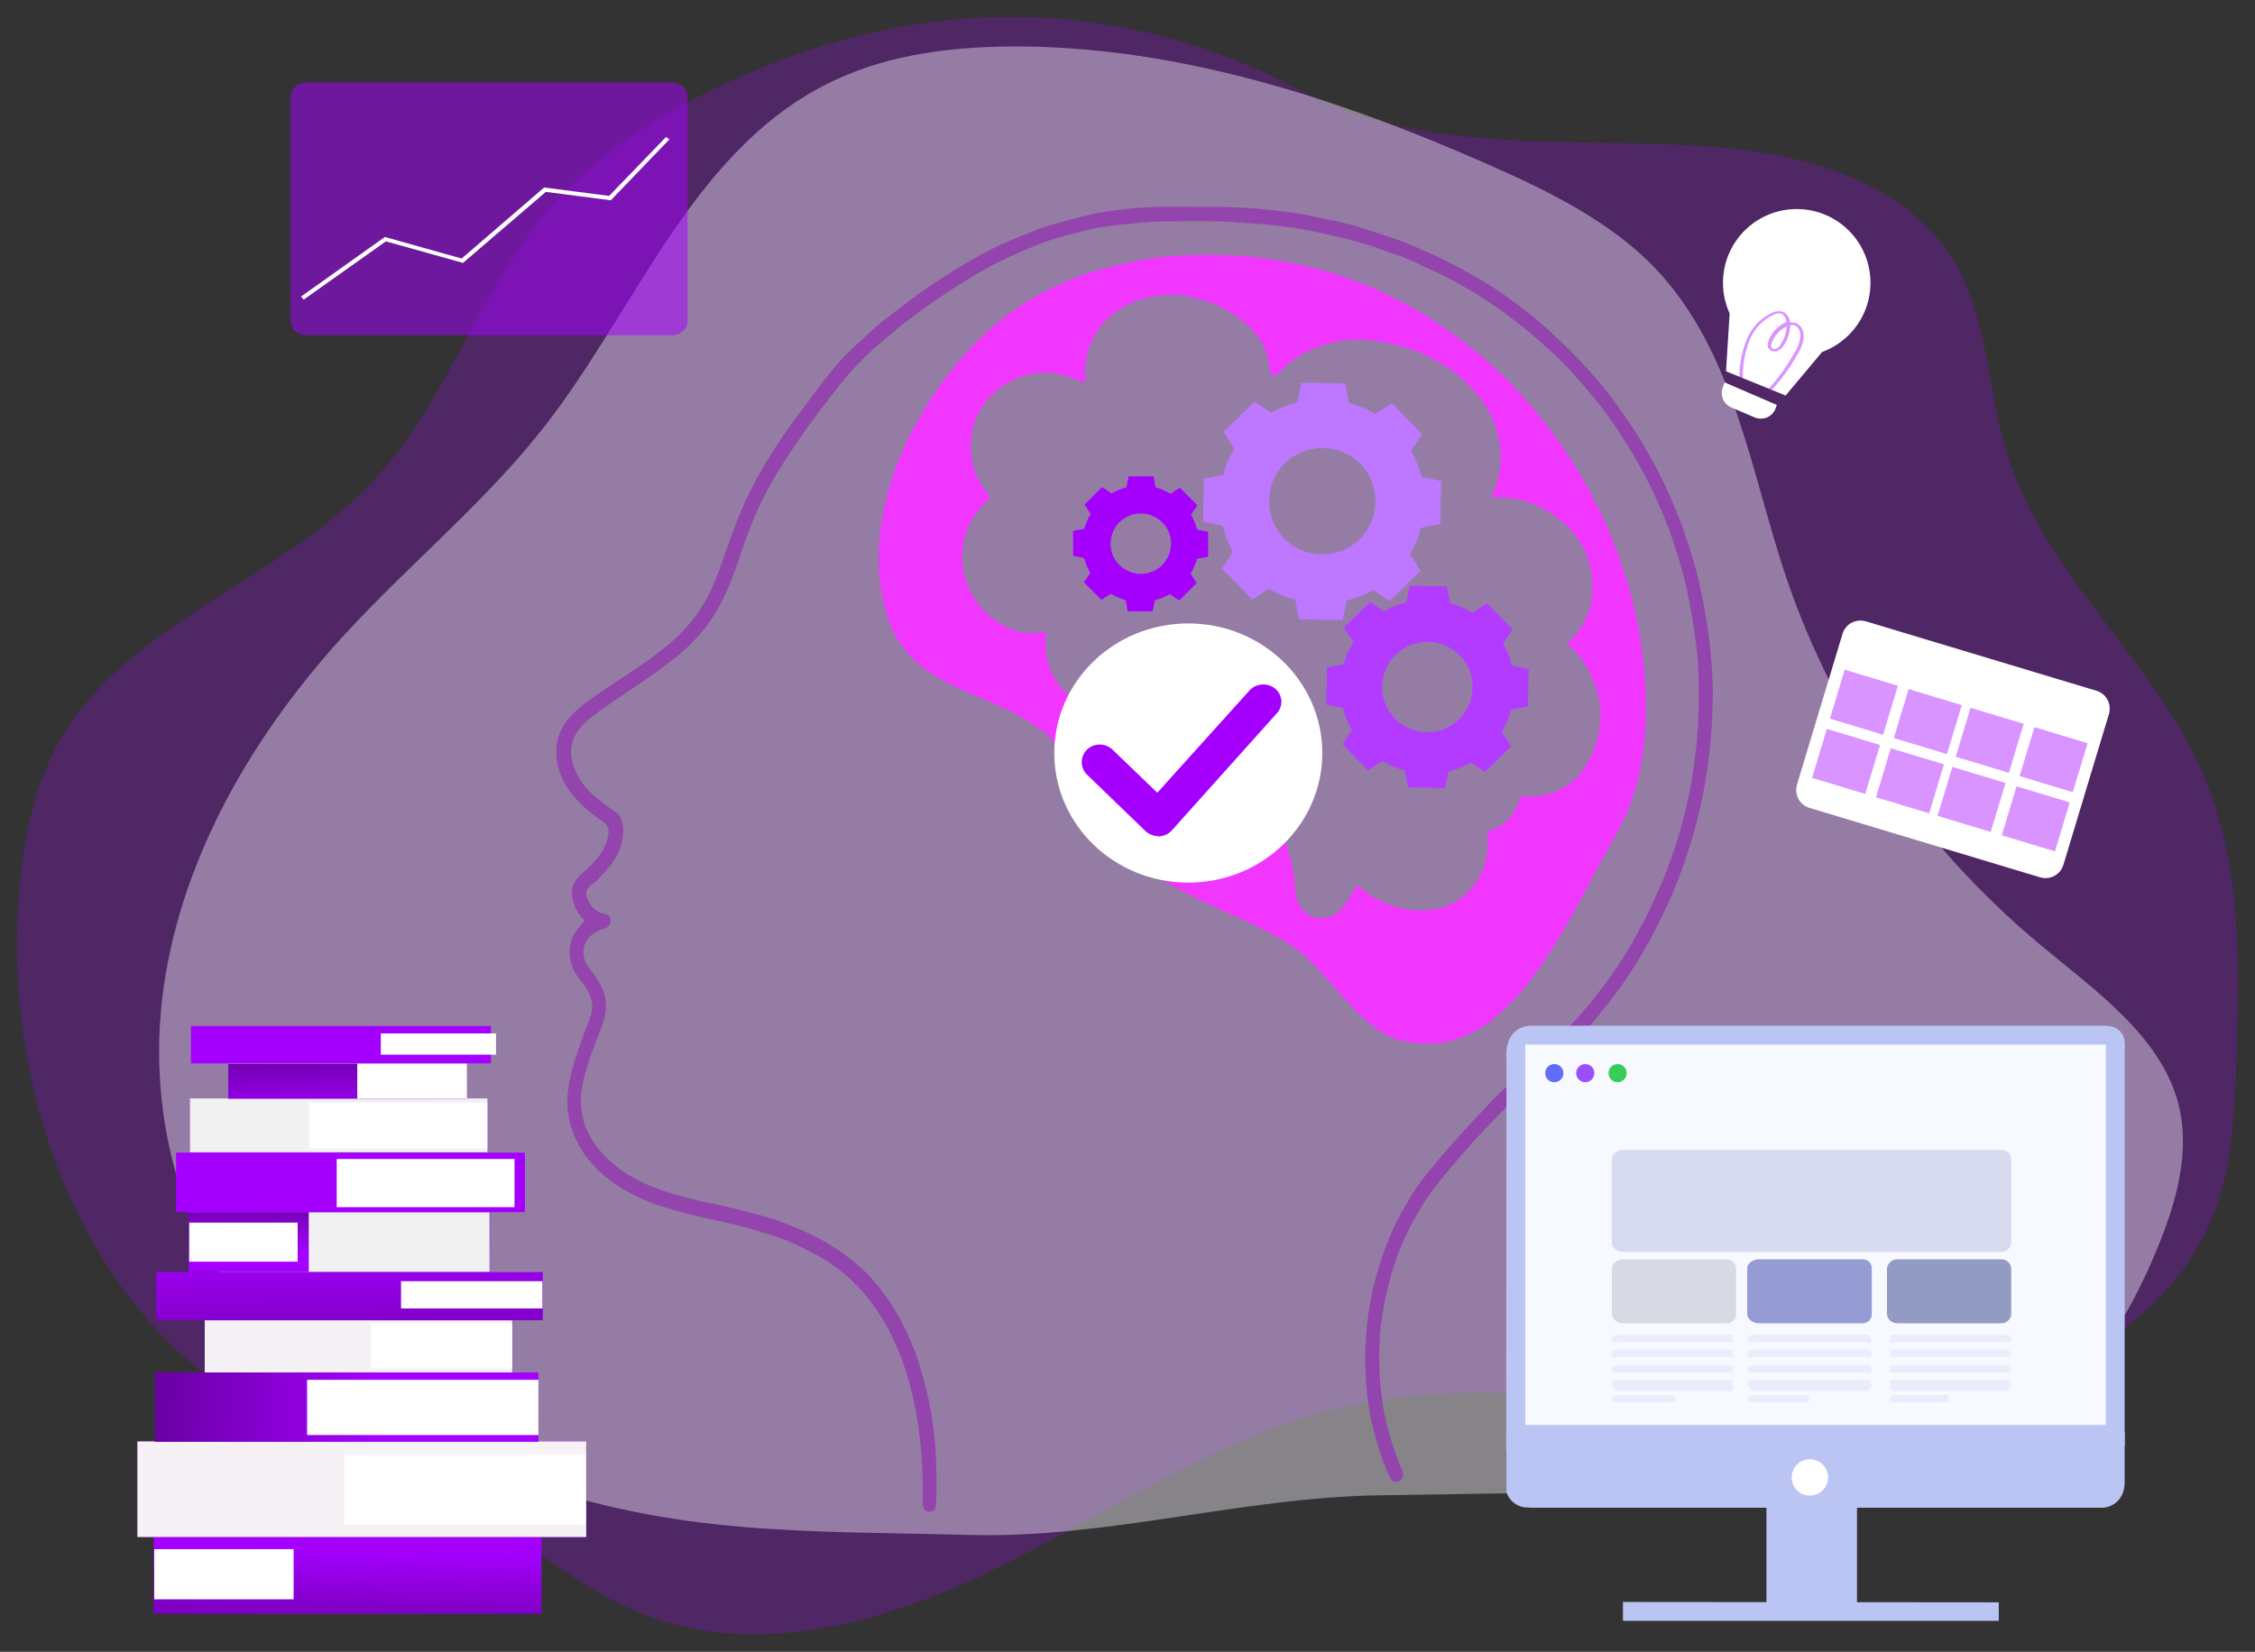 <?xml version="1.0" encoding="utf-8"?>
<!-- Generator: Adobe Illustrator 22.0.1, SVG Export Plug-In . SVG Version: 6.00 Build 0)  -->
<svg version="1.1" id="Layer_1" xmlns="http://www.w3.org/2000/svg" xmlns:xlink="http://www.w3.org/1999/xlink" x="0px" y="0px"
	 viewBox="0 0 669.7 490.7" style="enable-background:new 0 0 669.7 490.7;" xml:space="preserve">
<rect x="0" y="0" width="669.7" height="490.7" fill="#333333" stroke="none"/>
<style type="text/css">
	.st0{opacity:0.24;fill:#A500FF;enable-background:new    ;}
	.st1{opacity:0.42;fill:#F9F0FF;enable-background:new    ;}
	.st2{fill:none;stroke:#000000;stroke-width:1.43;stroke-miterlimit:10;}
	.st3{fill:#F036FF;}
	.st4{fill:#9345AD;}
	.st5{fill:#FFFFFF;}
	.st6{opacity:0.42;}
	.st7{fill:#A500FF;}
	.st8{opacity:0.42;fill:#A500FF;enable-background:new    ;}
	.st9{fill:#B23BFF;}
	.st10{fill:#BD78FF;}
	.st11{opacity:0.52;fill:#A500FF;enable-background:new    ;}
	.st12{fill:url(#SVGID_1_);}
	.st13{fill:#F5F1F5;}
	.st14{fill:url(#SVGID_2_);}
	.st15{fill:#F3F1F3;}
	.st16{fill:url(#SVGID_3_);}
	.st17{fill:url(#SVGID_4_);}
	.st18{fill:#F2F1F2;}
	.st19{fill:url(#SVGID_5_);}
	.st20{fill:#BAC5F4;}
	.st21{fill:#F8F8FF;}
	.st22{fill:#5F6DF9;}
	.st23{fill:#9A4FFC;}
	.st24{fill:#37CD58;}
	.st25{fill:#D8DAEF;}
	.st26{fill:#D8DAE3;}
	.st27{fill:#949CD3;}
	.st28{fill:#939BC5;}
	.st29{fill:#E9EDFB;}
</style>
<title>Creative process 1</title>
<path class="st0" d="M218.7,23.3c-21.1,9.5-41.3,21.8-56.2,39.3c-20.6,24.3-29.8,56.8-51.5,80.1c-27.7,29.9-73.2,42.1-93.3,77.4
	c-7.7,13.5-10.7,29.1-12,44.5c-5,58.7,17.8,122.9,68.7,153.1c20.2,12,43.4,18.1,63.9,29.7c18.1,10.3,33.9,24.9,53.4,32.4
	c34.4,13.2,73.4,1.6,106.3-14.9c32.9-16.5,63.9-38.1,99.8-46.6c46.3-11,94.5,1.3,142.1,1.8c47.5,0.5,102.4-16.9,118.3-61.5
	c5-14,5.5-29.1,6-43.9c0.9-27.8,1.6-56.5-8.9-82.3c-14.2-35.4-47.8-61-59.2-97.4c-6-19.2-5.6-40.7-16.1-57.9
	c-13.9-22.6-42.7-31.1-69.2-33.3c-42.1-3.6-87.3,3.1-124.5-16.9C332.7-1.6,274.4-1.7,218.7,23.3z"/>
<path class="st1" d="M153.6,439.3c-24.7-9-49.5-19.4-68.6-36.8c-30.2-27.4-42-69.9-36.4-109.2s26.8-75.5,54.2-105.3
	c19.3-20.9,41.8-39.3,59.2-61.7c27.8-35.8,44.4-83.5,86.6-102.8c16.1-7.4,34.2-9.6,52-9.7c49.2-0.2,97.1,15.5,141.7,35.2
	c17.9,7.9,35.9,16.8,49.2,30.6c23.6,24.8,28.3,60.2,39,92c14.2,42,40.2,79.5,75,108.7c16.6,13.9,36.3,27.4,41.5,47.8
	c3.6,14.4-0.8,29.5-6.5,43.2c-6.8,16.3-15.7,32.3-29.3,44.1c-28.6,24.9-71.1,26.8-109.8,27.4l-91.4,1.4
	c-41.2,0.6-80.9,12.8-121.4,11.8C239.5,454.7,200.5,456.4,153.6,439.3z"/>
<path class="st2" d="M334.8,107.5"/>
<g>
	<path class="st3" d="M357.1,75.7c8.7,0,16.2,0.4,23.6,1.9c6.2,1.2,12.4,2.5,18.4,4.6c3.6,1.3,7.3,2.7,10.8,4.3
		c6.4,3,12.7,6.4,18.5,10.5c3.4,2.4,6.7,4.8,9.9,7.4c5.9,4.9,11.4,10.3,16.4,16.2c3.3,3.9,6.5,8,9.4,12.2
		c5.6,8.2,10.4,16.9,14.2,26.1c3.5,8.5,6.2,17.2,8,26.1c1.3,6.4,2.1,12.8,2.4,19.3c0.2,4.5,0.2,9-0.1,13.4
		c-0.8,10.9-3.5,21.3-9,30.8c-3.2,5.6-6.2,11.3-9.2,17c-2.4,4.5-4.9,9-7.6,13.4c-2.6,4.3-5.4,8.6-8.5,12.6
		c-3.5,4.5-7.4,8.6-11.9,12.1c-1.7,1.3-3.5,2.2-5.4,3.2c-6.7,3.6-13.7,4-20.9,2.3c-3.9-0.9-7.2-3.2-10.2-5.8
		c-5-4.4-9.2-9.7-13.7-14.6c-2.8-3-5.7-5.9-9.2-8.2c-2.6-1.7-5.4-3.1-8.1-4.5c-3.4-1.8-6.9-3.2-10.4-4.8c-6-2.8-12.1-5.7-17.9-9
		c-2.7-1.5-5.3-3-7.8-4.8c-4-2.8-7.2-6.5-10-10.5c-4.3-6.1-7.6-12.7-11.2-19.2c-1.8-3.2-3.7-6.4-6.3-9.1c-0.3-0.3-0.6-0.6-0.9-0.8
		c-2.9-2.2-5.9-4.3-9.2-5.9c-3.9-1.9-7.7-3.7-11.7-5.3c-3.8-1.5-7.4-3.3-10.9-5.3c-4-2.3-7.5-5.1-10.3-8.8
		c-2.5-3.2-4.2-6.8-5.2-10.7c-1.6-5.9-2.4-11.9-2.1-18.1c0.3-8,1.8-15.8,4.5-23.3c3.1-8.7,7.3-16.8,12.6-24.4
		c3.4-4.9,7.1-9.4,11.2-13.7c5.5-5.7,11.7-10.5,18.6-14.4c3.3-1.9,6.8-3.4,10.3-4.9c5.2-2.3,10.6-3.5,16.1-4.8
		C342.2,76.2,350.3,75.8,357.1,75.7z M347.7,208.2c0.1,0.2,0.1,0.2,0.1,0.3c0.1,0.4,0.1,0.8,0.2,1.2c0.6,5,2.3,9.6,5.7,13.5
		c3.4,3.9,7.4,6.5,12.5,7.4c1.5,0.2,2.6,0.9,3.6,1.8c3.5,3.5,6.6,7.2,9,11.6c3.1,5.6,5,11.4,5.7,17.8c0.2,1.8,0.2,3.6,0.7,5.3
		c1.8,6.3,8.7,7,12.3,3.7c1.5-1.4,2.7-3,3.7-4.8c0.4-0.7,0.7-1.4,1.1-2c0.7-1.1,0.7-1.1,1.7-0.3c1.4,1,2.7,2.2,4.2,3
		c5.4,2.9,11.1,4.4,17.2,3.5c6.2-0.9,10.8-4.2,13.9-9.6c2.1-3.8,2.9-7.8,2.4-12.1c-0.1-0.9-0.1-1.5,1-1.9c4.6-1.4,7.2-4.7,8.6-9.1
		c0.3-0.9,0.6-1.1,1.5-1c2.3,0.2,4.5,0.1,6.8-0.5c5.7-1.6,9.7-5.2,12.3-10.3c5.1-9.7,4.4-19.3-1.3-28.6c-1.2-2-2.8-3.7-4.6-5.2
		c-0.6-0.5-0.5-0.9,0-1.3c0.2-0.2,0.3-0.3,0.5-0.5c4.2-4.2,6.3-9.3,6.4-15.1c0.2-10.2-4.7-17.8-13.2-23.1c-4.7-2.9-10-4.2-15.6-4.1
		c-0.4,0-0.8,0.2-1.2-0.3c0.2-0.5,0.5-1,0.7-1.6c1.8-4.1,2.4-8.5,1.9-13c-0.8-7-4-13-8.8-18c-3.9-4.2-8.7-7.2-13.9-9.6
		c-4.3-2-8.9-3.1-13.6-3.9c-6.8-1.1-13.3-0.3-19.6,2.4c-3.8,1.6-6.9,3.9-9.7,6.9c-0.5,0.6-0.9,1-1.8,0.7c-1-0.2-0.9-0.9-1-1.6
		c-0.4-6-3.4-10.6-7.9-14.3c-3.7-3-7.8-5.2-12.5-6.5c-3.2-0.9-6.4-1.6-9.7-1.4c-4.6,0.2-9.1,1.1-13.2,3.5c-2.5,1.5-4.9,3.3-6.7,5.6
		c-3.5,4.6-5.2,9.8-4.8,15.6c0,0.4,0.2,0.9-0.2,1.3c-0.7,0-1.2-0.4-1.7-0.6c-5-2-10-3-15.4-1.6c-5.8,1.6-10.2,4.7-13.4,9.7
		c-5.1,7.8-4,18.5,1.6,25.5c1,1.2,1,1.3-0.2,2.4c-1.8,1.6-3.2,3.5-4.4,5.6c-3.2,6-3.8,12.3-1.4,18.7c2,5.3,5.5,9.4,10.5,12.3
		c3.7,2.2,7.6,3,11.8,2.1c0.4-0.1,0.8-0.4,1.2,0c-1.1,10.1,3,17.7,11.8,22.3C331,214.2,339.7,214.4,347.7,208.2z"/>
	<path class="st4" d="M173.6,273.4c-1.8-1.6-2.9-3.7-3.5-6c-0.8-3.2,0.2-5.8,2.6-7.8c1.8-1.5,3.3-3,4.8-4.8c1.7-2.1,2.8-4.4,3.2-7.1
		c0.2-1.4-0.2-2.5-1.4-3.4c-4-2.8-7.8-5.8-10.6-10c-2.1-3.1-3.3-6.5-3.5-10.2c-0.2-4.2,1.2-7.9,4-11c1.9-2.1,4-3.9,6.3-5.5
		c3.1-2.1,6.1-4.2,9.2-6.2c4.8-3.1,9.5-6.3,13.9-10c6.1-5.1,10.7-11.3,13.7-18.7c1.9-4.6,3.4-9.4,5.1-14.1c1.8-4.9,3.8-9.7,6.2-14.3
		c4.1-7.8,9-15.2,14.3-22.2c2.9-3.9,5.8-7.9,8.9-11.7c2-2.6,4.3-5,6.7-7.2c2.1-2,4.2-3.9,6.3-5.8c3.5-3,7.3-5.8,11-8.6
		c3-2.3,6.2-4.4,9.4-6.5c4.8-3.1,9.7-6,14.9-8.6c3.6-1.8,7.4-3.3,11.2-4.8c5-2.1,10.3-3.3,15.6-4.7c3.8-1,7.7-1.6,11.6-2
		c5-0.6,10.1-0.9,15.2-0.8c5.1,0.1,10.2,0,15.2,0.1c4.8,0.1,9.5,0.4,14.3,1c3,0.3,6,0.7,9,1.2c2.2,0.4,4.4,0.9,6.6,1.4
		c3.7,0.7,7.4,1.5,10.9,2.7c5.6,1.8,11.2,3.5,16.5,5.9c2.4,1.1,4.9,2.1,7.3,3.3c5.8,2.9,11.5,6.1,16.9,9.7c4.2,2.9,8.4,6,12.2,9.3
		c2.3,2,4.5,4.1,6.7,6.2c2.5,2.3,4.7,4.7,7,7.2c3.3,3.6,6.4,7.3,9.1,11.2c1.5,2.1,3,4.2,4.4,6.3c1.5,2.3,3,4.8,4.4,7.2
		c2.6,4.4,4.8,8.9,6.9,13.6c1.2,2.7,2.3,5.4,3.3,8.1c2,5.5,3.8,11.1,5.1,16.8c1.4,6,2.5,12.1,3.2,18.3c0.7,6.4,1.2,12.7,0.9,19.1
		c-0.1,4.5-0.4,8.9-0.9,13.4c-0.6,5.2-1.4,10.3-2.5,15.3c-2.1,9.5-5.1,18.8-8.9,27.7c-2.6,5.9-5.5,11.6-8.8,17.2
		c-3.5,6-7.5,11.6-11.9,17c-1.9,2.4-3.9,4.7-6,6.9c-2.6,2.7-5.2,5.4-8,7.9c-2,1.9-4.2,3.7-6.2,5.6c-3.6,3.5-7.2,7-10.7,10.6
		c-2.4,2.4-4.7,4.9-7,7.4c-2.1,2.4-4.3,4.8-6.3,7.3c-1.7,2-3.4,4-5,6.1c-2.9,3.6-5.2,7.5-7.3,11.5c-3.1,5.8-5.3,12-6.9,18.4
		c-1,4-1.7,8.1-2.2,12.3c-0.5,4.9-0.5,9.8-0.2,14.7c0.4,6.5,1.5,12.9,3.5,19.1c1,2.9,2,5.9,3.2,8.7c0.5,1.1-0.1,2.5-1.1,3
		c-0.9,0.4-2,0-2.6-1.2c-1.6-3.2-2.7-6.5-3.7-9.9c-1.6-5.2-2.7-10.5-3.2-15.9c-0.5-5.3-0.6-10.7-0.2-16.1c0.4-6.1,1.4-12.1,3-17.9
		c1.2-4.4,2.7-8.6,4.5-12.8c1.8-4.1,3.9-7.9,6.3-11.7c1.7-2.8,3.8-5.4,5.9-7.9c3.8-4.6,7.7-9.1,11.8-13.4c2.6-2.8,5.1-5.6,7.9-8.3
		c4.1-3.9,8.2-7.8,12.4-11.6c3.7-3.3,7.1-6.9,10.5-10.5c3.5-3.8,6.7-7.9,9.8-12.1c2.4-3.4,4.7-6.9,6.8-10.5c1.5-2.7,3-5.4,4.4-8.2
		c1.2-2.3,2.2-4.7,3.3-7.1c1.8-3.9,3.3-7.9,4.7-12c2.5-7.4,4.4-14.9,5.6-22.5c0.7-4.6,1.3-9.2,1.6-13.8c0.4-5.6,0.4-11.1,0.2-16.7
		c-0.1-4.1-0.6-8.2-1.2-12.3c-0.6-4.1-1.3-8.2-2.2-12.3c-0.8-3.7-1.8-7.3-2.9-10.9c-2.9-9.4-6.8-18.4-11.6-26.9
		c-2.2-3.9-4.6-7.7-7.1-11.4c-3.9-5.7-8.3-10.9-12.9-16c-2.6-2.8-5.4-5.4-8.2-7.9c-4.4-4-9-7.6-13.8-11c-4-2.8-8.2-5.3-12.5-7.7
		c-4.2-2.3-8.6-4.1-12.9-6.2c-2.9-1.4-6.2-2.2-9.2-3.4c-6.2-2.3-12.6-3.6-19-5.1c-4.6-1-9.1-1.6-13.8-2.1c-3.6-0.4-7.1-0.5-10.7-0.8
		c-6.9-0.5-13.7-0.3-20.6-0.2c-4.2,0-8.3,0.5-12.5,0.9c-3.3,0.4-6.5,0.7-9.7,1.5c-5,1.2-10.1,2.4-14.9,4.3
		c-4.5,1.8-8.9,3.7-13.2,5.9c-7.3,3.8-14.1,8.3-20.8,13c-3.9,2.8-7.7,5.8-11.4,8.9c-5,4.2-9.7,8.7-13.7,13.8
		c-4.3,5.4-8.5,10.9-12.4,16.6c-3,4.4-6,8.9-8.6,13.6c-3.5,6.3-6.2,12.9-8.4,19.7c-1.5,4.4-3,8.8-5,13c-3.1,6.7-7.5,12.4-13.2,17.2
		c-4.1,3.4-8.4,6.5-12.8,9.4c-4.6,3.1-9.2,6.1-13.5,9.4c-1.5,1.1-2.8,2.4-3.9,3.9c-2.8,3.7-2.7,7.8-1,11.9c1.3,3.1,3.4,5.7,6,7.9
		c1.8,1.5,3.7,3,5.7,4.3c1.7,1,2.3,2.6,2.5,4.5c0.5,5.1-1.6,9.2-4.8,12.9c-1.5,1.7-3,3.4-4.9,4.7c-1.2,0.9-1.5,2.2-0.9,3.7
		c0.9,2.4,2.5,4.2,5.2,4.7c0.8,0.1,1.5,0.5,1.7,1.4c0.3,0.9-0.1,1.7-0.6,2.3c-0.4,0.4-0.9,0.5-1.4,0.7c-1.5,0.4-2.8,1.2-4,2.2
		c-2.3,2.1-2.8,6.3-0.6,9.1c1,1.3,2,2.6,2.8,3.9c2.6,4.1,3.2,8.4,1.5,13c-1.3,3.4-2.6,6.8-3.8,10.2c-1.4,4.1-2.6,8.3-2.7,12.7
		c0,4.5,1.3,8.6,3.8,12.3c2.8,4.2,6.6,7.5,11,10.1c5.9,3.5,12.5,5.4,19.1,7c3.9,1,8,1.6,11.9,2.7c5.1,1.4,10.2,2.4,15.1,4.4
		c3.8,1.5,7.5,3.1,11.1,5.1c5.5,3.2,10.6,6.9,14.8,11.7c3.2,3.7,6,7.7,8.3,12.1c3,5.6,5.2,11.6,6.8,17.7c1.5,5.5,2.5,11,3.1,16.7
		c0.7,6,0.6,11.9,0.6,17.9c0,0.9-0.2,1.8-0.2,2.7c0.1,0.9-0.8,1.6-1.8,1.7c-0.8,0.1-1.8-0.6-2-1.5c-0.1-0.4-0.1-0.8-0.1-1.3
		c0-2,0-4.1,0-6.1c-0.1-8.9-1.1-17.7-3.2-26.4c-1.4-5.9-3.4-11.6-6-17c-2.3-4.6-5-8.9-8.4-12.8c-3.2-3.7-6.8-6.8-10.9-9.4
		c-2.7-1.7-5.5-3.1-8.3-4.5c-4.7-2.3-9.8-3.7-14.8-5.2c-6.4-1.9-12.9-2.8-19.3-4.6c-4.7-1.3-9.4-2.6-13.8-4.8
		c-3.8-1.8-7.3-3.9-10.5-6.8c-2.9-2.6-5.3-5.5-7.1-8.9c-2.5-4.7-3.6-9.6-3.1-15c0.5-5.8,2.5-11.1,4.4-16.5c0.7-2.1,1.6-4.1,2.3-6.2
		c1.3-3.4,0.3-6.4-1.7-9.3c-1.2-1.7-2.7-3.2-3.5-5.2c-1.6-4.3-1.3-8.3,1.7-11.9c0.3-0.4,0.7-0.8,1-1.3
		C172.9,274.1,173.4,274,173.6,273.4z"/>
	<circle class="st5" cx="533.6" cy="84" r="21.9"/>
	<polygon class="st5" points="512.6,110.3 513.7,92.7 541.1,104.6 530.3,117.5 	"/>
	<path class="st5" d="M512.2,113.6l15.5,6.7l0,0l-0.5,1.3c-1,2.3-3.7,3.4-6.1,2.4l-7-3c-2.3-1-3.4-3.7-2.4-6.1L512.2,113.6
		L512.2,113.6z"/>
	<g class="st6">
		<path class="st7" d="M516.6,112.4c-0.1-3.8,0.6-7.6,2-11.2c1.4-3.7,4.2-6.7,7.7-8.3c1-0.5,2.1-0.6,3.2-0.3c1.2,0.6,2,1.8,2.1,3.2
			c0.7-0.1,1.5,0,2.1,0.3c1.7,0.9,2.2,3.1,1.9,4.8c-0.3,1.6-1,3.2-1.9,4.6c-2.2,3.9-4.9,7.5-7.9,10.8l-0.7-0.7
			c3-3.2,5.6-6.8,7.7-10.6c0.9-1.3,1.5-2.8,1.8-4.4c0.2-1.4-0.1-3.1-1.3-3.8c-0.5-0.3-1.1-0.3-1.6-0.2c0,0.2,0,0.3,0,0.5
			c-0.2,1.9-0.8,3.8-1.9,5.4c-0.5,0.8-1.2,1.5-2.1,1.8c-0.6,0.2-1.2,0.1-1.8-0.2c-0.4-0.2-0.7-0.6-0.9-1.1c-0.1-0.5,0-1,0.1-1.4
			c0.7-2.1,2.1-4,4-5.2c0.4-0.3,0.9-0.5,1.4-0.7c0-1-0.5-2-1.4-2.5c-0.8-0.2-1.7-0.1-2.4,0.3c-3.3,1.6-5.9,4.4-7.2,7.8
			c-1.3,3.5-2,7.1-1.9,10.8L516.6,112.4z M530.6,97c-0.3,0.1-0.6,0.3-0.9,0.5c-1.7,1.1-3,2.7-3.6,4.6c-0.1,0.3-0.2,0.6-0.1,0.9
			c0.1,0.2,0.2,0.4,0.4,0.5c0.3,0.2,0.7,0.2,1,0.1c0.7-0.3,1.2-0.8,1.5-1.4C529.9,100.6,530.5,98.9,530.6,97
			C530.7,97.1,530.6,97,530.6,97L530.6,97z"/>
	</g>
	<path class="st5" d="M554.2,184.6l68.4,20.6c3,0.9,4.6,4,3.7,7l-13.5,44.7c-0.9,3-4,4.6-7,3.7L537.4,240c-3-0.9-4.6-4-3.7-7
		l13.5-44.7C548.1,185.3,551.2,183.7,554.2,184.6z"/>
	
		<rect x="545.9" y="200.1" transform="matrix(0.289 -0.957 0.957 0.289 194.195 678.092)" class="st8" width="15.2" height="16.5"/>
	
		<rect x="564.9" y="205.8" transform="matrix(0.289 -0.957 0.957 0.289 202.232 700.386)" class="st8" width="15.2" height="16.5"/>
	
		<rect x="540.6" y="217.7" transform="matrix(0.289 -0.957 0.957 0.289 173.584 685.522)" class="st8" width="15.2" height="16.5"/>
	
		<rect x="559.6" y="223.4" transform="matrix(0.289 -0.957 0.957 0.289 181.621 707.816)" class="st8" width="15.2" height="16.5"/>
	
		<rect x="583.2" y="211.4" transform="matrix(0.289 -0.957 0.957 0.289 209.965 721.839)" class="st8" width="15.2" height="16.5"/>
	
		<rect x="602.2" y="217.1" transform="matrix(0.289 -0.957 0.957 0.289 217.998 744.122)" class="st8" width="15.2" height="16.5"/>
	
		<rect x="577.9" y="228.9" transform="matrix(0.289 -0.957 0.957 0.289 189.354 729.269)" class="st8" width="15.2" height="16.5"/>
	
		<rect x="596.9" y="234.7" transform="matrix(0.289 -0.957 0.957 0.289 197.387 751.552)" class="st8" width="15.2" height="16.5"/>
</g>
<path class="st9" d="M446,217.4c1.2-2.1,2.2-4.3,2.8-6.6l5-1l0.1-5.5l0.1-5.5l-4.9-1c-0.6-2.3-1.5-4.6-2.7-6.6l2.8-4.2l-3.8-3.9
	l-3.8-3.9l-4.3,2.8c-2.1-1.2-4.3-2.2-6.6-2.8l-1-5l-5.5-0.1l-5.5-0.1l-1,4.9c-2.3,0.6-4.6,1.5-6.6,2.7l-4.2-2.8l-3.9,3.8l-3.9,3.8
	l2.8,4.3c-1.2,2.1-2.2,4.3-2.8,6.6l-5,1l-0.1,5.5l-0.1,5.5l4.9,1c0.6,2.3,1.5,4.6,2.7,6.6l-2.8,4.2l3.8,3.9l3.8,3.9l4.3-2.8
	c2.1,1.2,4.3,2.2,6.6,2.8l1,5l5.5,0.1l5.5,0.1l1-4.9c2.3-0.6,4.6-1.5,6.6-2.7l4.2,2.8l3.9-3.8l3.9-3.8L446,217.4z M414.3,213.5
	c-5.2-5.3-5.1-13.8,0.2-19c5.3-5.2,13.8-5.1,19,0.2c5.2,5.3,5.1,13.8-0.2,19c0,0,0,0,0,0C428,218.9,419.5,218.8,414.3,213.5
	C414.3,213.5,414.3,213.5,414.3,213.5L414.3,213.5z"/>
<path class="st7" d="M353.6,170.4c0.8-1.4,1.5-2.9,1.9-4.4l3.3-0.6l0-3.7l0-3.7l-3.3-0.7c-0.4-1.6-1-3-1.8-4.4l1.9-2.8l-2.6-2.6
	l-2.6-2.6l-2.8,1.8c-1.4-0.8-2.8-1.5-4.4-1.9l-0.6-3.3l-3.7,0l-3.7,0l-0.7,3.3c-1.6,0.4-3,1-4.4,1.8l-2.8-1.9l-2.6,2.6l-2.6,2.6
	l1.8,2.8c-0.8,1.4-1.5,2.9-1.9,4.4l-3.3,0.6l0,3.7l0,3.7l3.3,0.7c0.4,1.6,1,3,1.8,4.4l-1.9,2.8l2.6,2.6l2.6,2.6l2.8-1.8
	c1.4,0.8,2.8,1.5,4.4,1.9l0.6,3.3l3.7,0l3.7,0l0.7-3.3c1.6-0.4,3-1,4.4-1.8l2.8,1.9l2.6-2.6l2.6-2.6L353.6,170.4z M332.4,167.8
	c-3.5-3.5-3.4-9.2,0.1-12.7c3.5-3.5,9.2-3.4,12.7,0.1c3.5,3.5,3.4,9.2-0.1,12.7c0,0,0,0,0,0C341.6,171.4,335.9,171.3,332.4,167.8
	C332.4,167.8,332.4,167.8,332.4,167.8L332.4,167.8z"/>
<path class="st10" d="M418.7,164.6c1.5-2.4,2.6-5,3.3-7.8l5.8-1.1l0.1-6.4l0.1-6.4l-5.8-1.2c-0.7-2.7-1.7-5.4-3.1-7.8l3.3-4.9
	l-4.5-4.6l-4.5-4.6l-5,3.2c-2.4-1.5-5-2.6-7.8-3.3l-1.1-5.8l-6.5-0.1l-6.5-0.1l-1.2,5.8c-2.7,0.7-5.4,1.7-7.8,3.1l-4.9-3.3l-4.6,4.5
	l-4.6,4.5l3.2,5c-1.5,2.4-2.6,5-3.3,7.8l-5.8,1.1l-0.1,6.4l-0.1,6.4l5.8,1.2c0.7,2.7,1.7,5.4,3.1,7.8l-3.3,4.9l4.5,4.6l4.5,4.6
	l5-3.2c2.4,1.5,5,2.6,7.8,3.3l1.1,5.8l6.5,0.1l6.5,0.1l1.2-5.8c2.7-0.7,5.4-1.7,7.8-3.1l4.9,3.3l4.6-4.5l4.6-4.5L418.7,164.6z
	 M381.4,160c-6.1-6.2-6-16.3,0.2-22.4c6.2-6.1,16.3-6,22.4,0.2c6.1,6.2,6,16.3-0.2,22.4c0,0,0,0,0,0
	C397.5,166.3,387.5,166.2,381.4,160C381.4,160,381.4,160,381.4,160L381.4,160z"/>
<path class="st11" d="M91,24.5h108.5c2.6,0,4.7,1.9,4.7,4.2v66.7c0,2.3-2.1,4.2-4.7,4.2H91c-2.6,0-4.7-1.9-4.7-4.2V28.7
	C86.3,26.4,88.4,24.5,91,24.5z"/>
<polygon class="st5" points="90.2,89 89.4,88.1 114.3,70.4 137.1,76.8 161.6,55.7 180.9,58.2 197.8,40.7 198.8,41.4 181.4,59.5 
	162.1,57 137.5,78.1 114.6,71.7 "/>
<rect x="45.6" y="456.6" class="st7" width="115.2" height="22.8"/>
<linearGradient id="SVGID_1_" gradientUnits="userSpaceOnUse" x1="131.79" y1="30.175" x2="130.04" y2="-53.655" gradientTransform="matrix(1 0 0 -1 -28.46 489.8)">
	<stop  offset="0" style="stop-color:#000000;stop-opacity:0"/>
	<stop  offset="0.99" style="stop-color:#000000"/>
</linearGradient>
<rect x="45.6" y="456.6" class="st12" width="115.2" height="22.8"/>
<rect x="45.8" y="460.2" class="st5" width="41.4" height="14.9"/>
<rect x="40.8" y="428.2" class="st7" width="133.3" height="28.4"/>
<rect x="40.8" y="428.2" class="st13" width="133.3" height="28.4"/>
<rect x="102.2" y="432" class="st5" width="71.7" height="20.9"/>
<rect x="46" y="407.7" class="st7" width="113.9" height="20.6"/>
<linearGradient id="SVGID_2_" gradientUnits="userSpaceOnUse" x1="141.08" y1="71.337" x2="-43.47" y2="79.777" gradientTransform="matrix(1 0 0 -1 -28.46 489.8)">
	<stop  offset="0" style="stop-color:#000000;stop-opacity:0"/>
	<stop  offset="0.99" style="stop-color:#000000"/>
</linearGradient>
<rect x="46" y="407.7" class="st14" width="113.9" height="20.6"/>
<rect x="91.2" y="409.9" class="st5" width="68.7" height="16.4"/>
<rect x="60.8" y="392.2" class="st7" width="91.3" height="15.5"/>
<rect x="60.8" y="392.2" class="st15" width="91.3" height="15.5"/>
<rect x="110.1" y="393.1" class="st5" width="42" height="13.5"/>
<rect x="46.4" y="377.9" class="st7" width="114.8" height="14.3"/>
<linearGradient id="SVGID_3_" gradientUnits="userSpaceOnUse" x1="131.929" y1="120.745" x2="134.439" y2="4.595" gradientTransform="matrix(1 0 0 -1 -28.46 489.79)">
	<stop  offset="0" style="stop-color:#000000;stop-opacity:0"/>
	<stop  offset="0.99" style="stop-color:#000000"/>
</linearGradient>
<rect x="46.4" y="377.9" class="st16" width="114.8" height="14.3"/>
<rect x="119.1" y="380.6" class="st5" width="42" height="8.1"/>
<rect x="56" y="360.1" class="st7" width="89.5" height="17.7"/>
<linearGradient id="SVGID_4_" gradientUnits="userSpaceOnUse" x1="129.164" y1="117.515" x2="129.744" y2="159.715" gradientTransform="matrix(1 0 0 -1 -28.46 489.8)">
	<stop  offset="0" style="stop-color:#000000;stop-opacity:0"/>
	<stop  offset="0.99" style="stop-color:#000000"/>
</linearGradient>
<rect x="56" y="360.1" class="st17" width="89.5" height="17.7"/>
<rect x="91.7" y="360.1" class="st18" width="53.7" height="17.7"/>
<rect x="56.2" y="363.2" class="st5" width="32.2" height="11.6"/>
<rect x="52.3" y="342.4" class="st7" width="103.6" height="17.7"/>
<rect x="100" y="344.3" class="st5" width="52.8" height="14.3"/>
<rect x="56.4" y="326.3" class="st7" width="88.4" height="16"/>
<rect x="56.4" y="326.3" class="st18" width="88.4" height="16"/>
<rect x="91.9" y="327.6" class="st5" width="52.8" height="13.6"/>
<rect x="67.8" y="316.1" class="st7" width="70.9" height="10.3"/>
<linearGradient id="SVGID_5_" gradientUnits="userSpaceOnUse" x1="131.969" y1="158.175" x2="130.809" y2="212.025" gradientTransform="matrix(1 0 0 -1 -28.46 489.8)">
	<stop  offset="0" style="stop-color:#000000;stop-opacity:0"/>
	<stop  offset="0.99" style="stop-color:#000000"/>
</linearGradient>
<rect x="67.8" y="316.1" class="st19" width="70.9" height="10.3"/>
<rect x="106.1" y="315.9" class="st5" width="32.6" height="10.5"/>
<rect x="56.7" y="304.8" class="st7" width="89.1" height="11.1"/>
<rect x="113.1" y="307" class="st5" width="34.2" height="6.3"/>
<path class="st20" d="M454.1,447.9h170.5c0,0,6.4-0.3,6.4-7.8v-14.6H447.4v17.8c0.9,2.8,3.6,4.7,6.6,4.5"/>
<path class="st20" d="M447.4,314.7l-0.1,116.4l183.7-1.7V311.4c0,0,1.1-6.7-6-6.7H454.3c0,0-7.7,0-6.9,10.2"/>
<polygon class="st20" points="524.6,479.2 524.6,446.8 551.5,447.9 551.5,476.4 "/>
<polygon class="st20" points="482,475.9 593.6,476 593.6,481.5 482,481.5 "/>
<path class="st5" d="M537.5,433.5c3,0,5.4,2.4,5.4,5.4s-2.4,5.4-5.4,5.4c-3,0-5.4-2.4-5.4-5.4C532.1,435.9,534.5,433.5,537.5,433.5
	L537.5,433.5"/>
<rect x="453" y="310.3" class="st21" width="172.4" height="113"/>
<path class="st22" d="M461.6,316.1c1.5,0,2.7,1.2,2.7,2.7c0,1.5-1.2,2.7-2.7,2.7c-1.5,0-2.7-1.2-2.7-2.7
	C458.9,317.3,460.1,316.1,461.6,316.1L461.6,316.1"/>
<path class="st23" d="M470.8,316.1c1.5,0,2.7,1.2,2.7,2.7c0,1.5-1.2,2.7-2.7,2.7c-1.5,0-2.7-1.2-2.7-2.7
	C468.1,317.3,469.3,316.1,470.8,316.1L470.8,316.1"/>
<path class="st24" d="M480.4,316.1c1.5,0,2.7,1.2,2.7,2.7c0,1.5-1.2,2.7-2.7,2.7c-1.5,0-2.7-1.2-2.7-2.7
	C477.7,317.3,478.9,316.1,480.4,316.1L480.4,316.1"/>
<path class="st25" d="M597.3,369.2c-0.1,1.6-1.5,2.8-3,2.7c0,0,0,0,0,0H482.1c-1.7,0-3.4-1.2-3.4-2.7v-24.9c0-1.5,1.6-2.7,3.4-2.7
	h112.2c1.6-0.1,2.9,1.1,3,2.7c0,0,0,0,0,0l0,0V369.2z"/>
<path class="st26" d="M515.6,390.4c0,1.5-1.2,2.7-2.7,2.7c0,0,0,0,0,0h-30.8c-1.7,0-3.4-1.2-3.4-2.7v-13.6c0-1.5,1.7-2.7,3.4-2.7
	h30.6c1.5-0.1,2.8,1,2.9,2.5c0,0,0,0,0,0c0,0,0,0.1,0,0.2L515.6,390.4z"/>
<path class="st27" d="M555.9,390.4c0,1.5-1.2,2.7-2.7,2.7c0,0,0,0,0,0h-30.9c-1.7,0-3.4-1.2-3.4-2.7v-13.6c0-1.5,1.7-2.7,3.4-2.7
	H553c1.5-0.1,2.8,1,2.9,2.5c0,0.1,0,0.1,0,0.2L555.9,390.4z"/>
<path class="st28" d="M597.3,390.4c-0.1,1.6-1.5,2.8-3.1,2.7h-30.6c-1.6,0.1-3.1-1.1-3.2-2.7v-13.6c0.2-1.6,1.6-2.8,3.2-2.7h30.6
	c1.6-0.1,3,1.1,3.1,2.7c0,0,0,0,0,0l0,0V390.4z"/>
<path class="st29" d="M555.9,398.1c-0.2,0.5-0.7,0.9-1.2,1c-0.1,0-0.1,0-0.2-0.4h-33.8c-0.7,0.4-1.7,0.1-1.7-0.6v-0.4
	c0-0.6,1-1.1,1.7-1.2h33.8c0.5,0.1,0.9,0.5,1,1.1c0,0.1,0,0.1,0.3,0.2V398.1z"/>
<path class="st29" d="M555.9,402.5c-0.2,0.6-0.7,1-1.2,1.1c0,0-0.1,0-0.2-0.5h-33.8c-0.7,0.5-1.7,0-1.7-0.6V402c0-0.6,1-1,1.7-1.1
	h33.8c0.6,0.2,1.1,0.6,1.4,1.1V402.5z"/>
<path class="st29" d="M555.9,407c-0.2,0.6-0.7,1.1-1.4,1.2c0-0.2,0-0.4,0-0.5h-33.8c-0.5,0.3-1.2,0.2-1.5-0.3
	c-0.1-0.1-0.1-0.2-0.2-0.4v-0.4c0-0.6,1-0.9,1.7-1.1h33.8c0.6,0.2,1.1,0.6,1.4,1.1L555.9,407z"/>
<path class="st29" d="M555.9,411.4c-0.3,0.7-0.8,1.3-1.4,1.9h-33.8c-0.7-0.6-1.7-1.3-1.7-1.9v-0.4c0-0.6,1-1.3,1.7-1.1h33.8
	c0.5-0.1,0.9,0.2,1,0.6c0,0.1,0,0.2,0,0.3c0,0,0,0,0.3,0.1V411.4z"/>
<path class="st29" d="M537.2,415.8c0,0.5-0.4,0.8-1,0.8h-15.6c-0.6,0-1.6-0.3-1.6-0.8v-0.4c0-0.5,0.9-1,1.6-1h15.6c0.6,0,1,0.5,1,1
	c0,0,0,0,0,0L537.2,415.8z"/>
<path class="st29" d="M597.3,398.1c-0.6,0.6-0.5,1-1.2,0.6h-33.9c-0.6,0.5-1.1,0.1-1.1-0.5c0,0,0,0,0.4-0.1v-0.4
	c-0.3-0.6,0.1-1.1,0.7-1.2h33.9c0.7,0.2,0.6,0.6,1.2,1.2V398.1z"/>
<path class="st29" d="M597.3,402.5c-0.6,0.6-0.5,1.1-1.2,0.6h-33.9c-0.6,0.5-1.1,0-0.7-0.6V402c-0.4-0.6,0.1-1,0.7-1.1h33.9
	c0.7,0.2,0.6,0.6,1.2,1.1V402.5z"/>
<path class="st29" d="M597.3,407c-0.6,0.6-0.5,1.2-1.2,0.7h-33.9c-0.6,0.5-1.1,0-0.7-0.7v-0.4c-0.4-0.6,0.1-0.9,0.7-1.1h33.9
	c0.7,0.3,0.6,0.5,1.2,1.1V407z"/>
<path class="st29" d="M597.3,411.4c-0.6,0.6-0.5,1.3-1.2,1.9h-33.9c-0.7-0.6-1.1-1.2-0.7-1.9v-0.4c-0.2-0.3-0.2-0.7,0.1-0.9
	c0.2-0.2,0.5-0.2,0.7-0.1h33.9c0.7-0.2,0.6,0.4,1.2,1.1V411.4z"/>
<path class="st29" d="M578.7,415.8c0,0.5,0,0.8-0.6,0.8h-15.6c-0.6,0-1-0.3-1-0.8v-0.4c0-0.6,0.5-1,1-1l0,0h15.6
	c0.6,0,0.6,0.5,0.6,1L578.7,415.8z"/>
<path class="st29" d="M514.5,398.1c0.4,0.6,0.2,1-0.5,0.6h-33.9c-0.4,0.3-1,0.2-1.3-0.2c-0.1-0.1-0.2-0.3-0.2-0.4v-0.4
	c0.2-0.6,0.8-1.1,1.5-1.2H514c0.7,0.2,0.9,0.6,0.5,1.2V398.1z"/>
<path class="st29" d="M514.5,402.5c0.4,0.6,0.2,1.1-0.5,0.6h-33.9c-0.7,0.5-1.2,0-1.5-0.6V402c0.1-0.6,0.8-1,1.5-1.1H514
	c0.7,0.2,0.9,0.6,0.5,1.1V402.5z"/>
<path class="st29" d="M514.5,407c0.4,0.6,0.2,1.2-0.5,0.7h-33.9c-0.7,0.5-1.2,0-1.5-0.7v-0.4c0.1-0.6,0.8-0.9,1.5-1.1H514
	c0.7,0.3,0.9,0.5,0.5,1.1V407z"/>
<path class="st29" d="M504.4,409.9h9.6c0.7-0.2,0.9,0.4,0.5,1.1v0.4c0.4,0.6,0.2,1.3-0.5,1.9h-33.9c-0.7-0.5-1.2-1.1-1.5-1.9v-0.4
	c0.1-0.7,0.7-1.2,1.4-1.1c0,0,0,0,0,0H504.4"/>
<path class="st29" d="M497.7,415.8c0,0.5-0.3,0.8-1,0.8h-16.8c-0.7,0-1.3-0.3-1.3-0.8v-0.4c0.1-0.6,0.7-1,1.3-1h16.8
	c0.5,0,1,0.4,1,0.9c0,0,0,0,0,0c0,0,0,0,0,0.1V415.8z"/>
<ellipse class="st5" cx="352.9" cy="223.7" rx="39.8" ry="38.5"/>
<path class="st7" d="M344,248.4c-1.4,0-2.8-0.6-3.8-1.5L322.7,230c-2-2.1-1.9-5.4,0.2-7.4c2.1-1.9,5.3-1.9,7.4,0l13.4,12.9
	l27.3-30.3c1.9-2.2,5.3-2.5,7.6-0.7c2.3,1.8,2.6,5.1,0.7,7.3c-0.1,0.1-0.1,0.1-0.2,0.2L348,246.7c-1,1.1-2.4,1.7-3.9,1.8
	C344.1,248.4,344,248.4,344,248.4z"/>
</svg>
